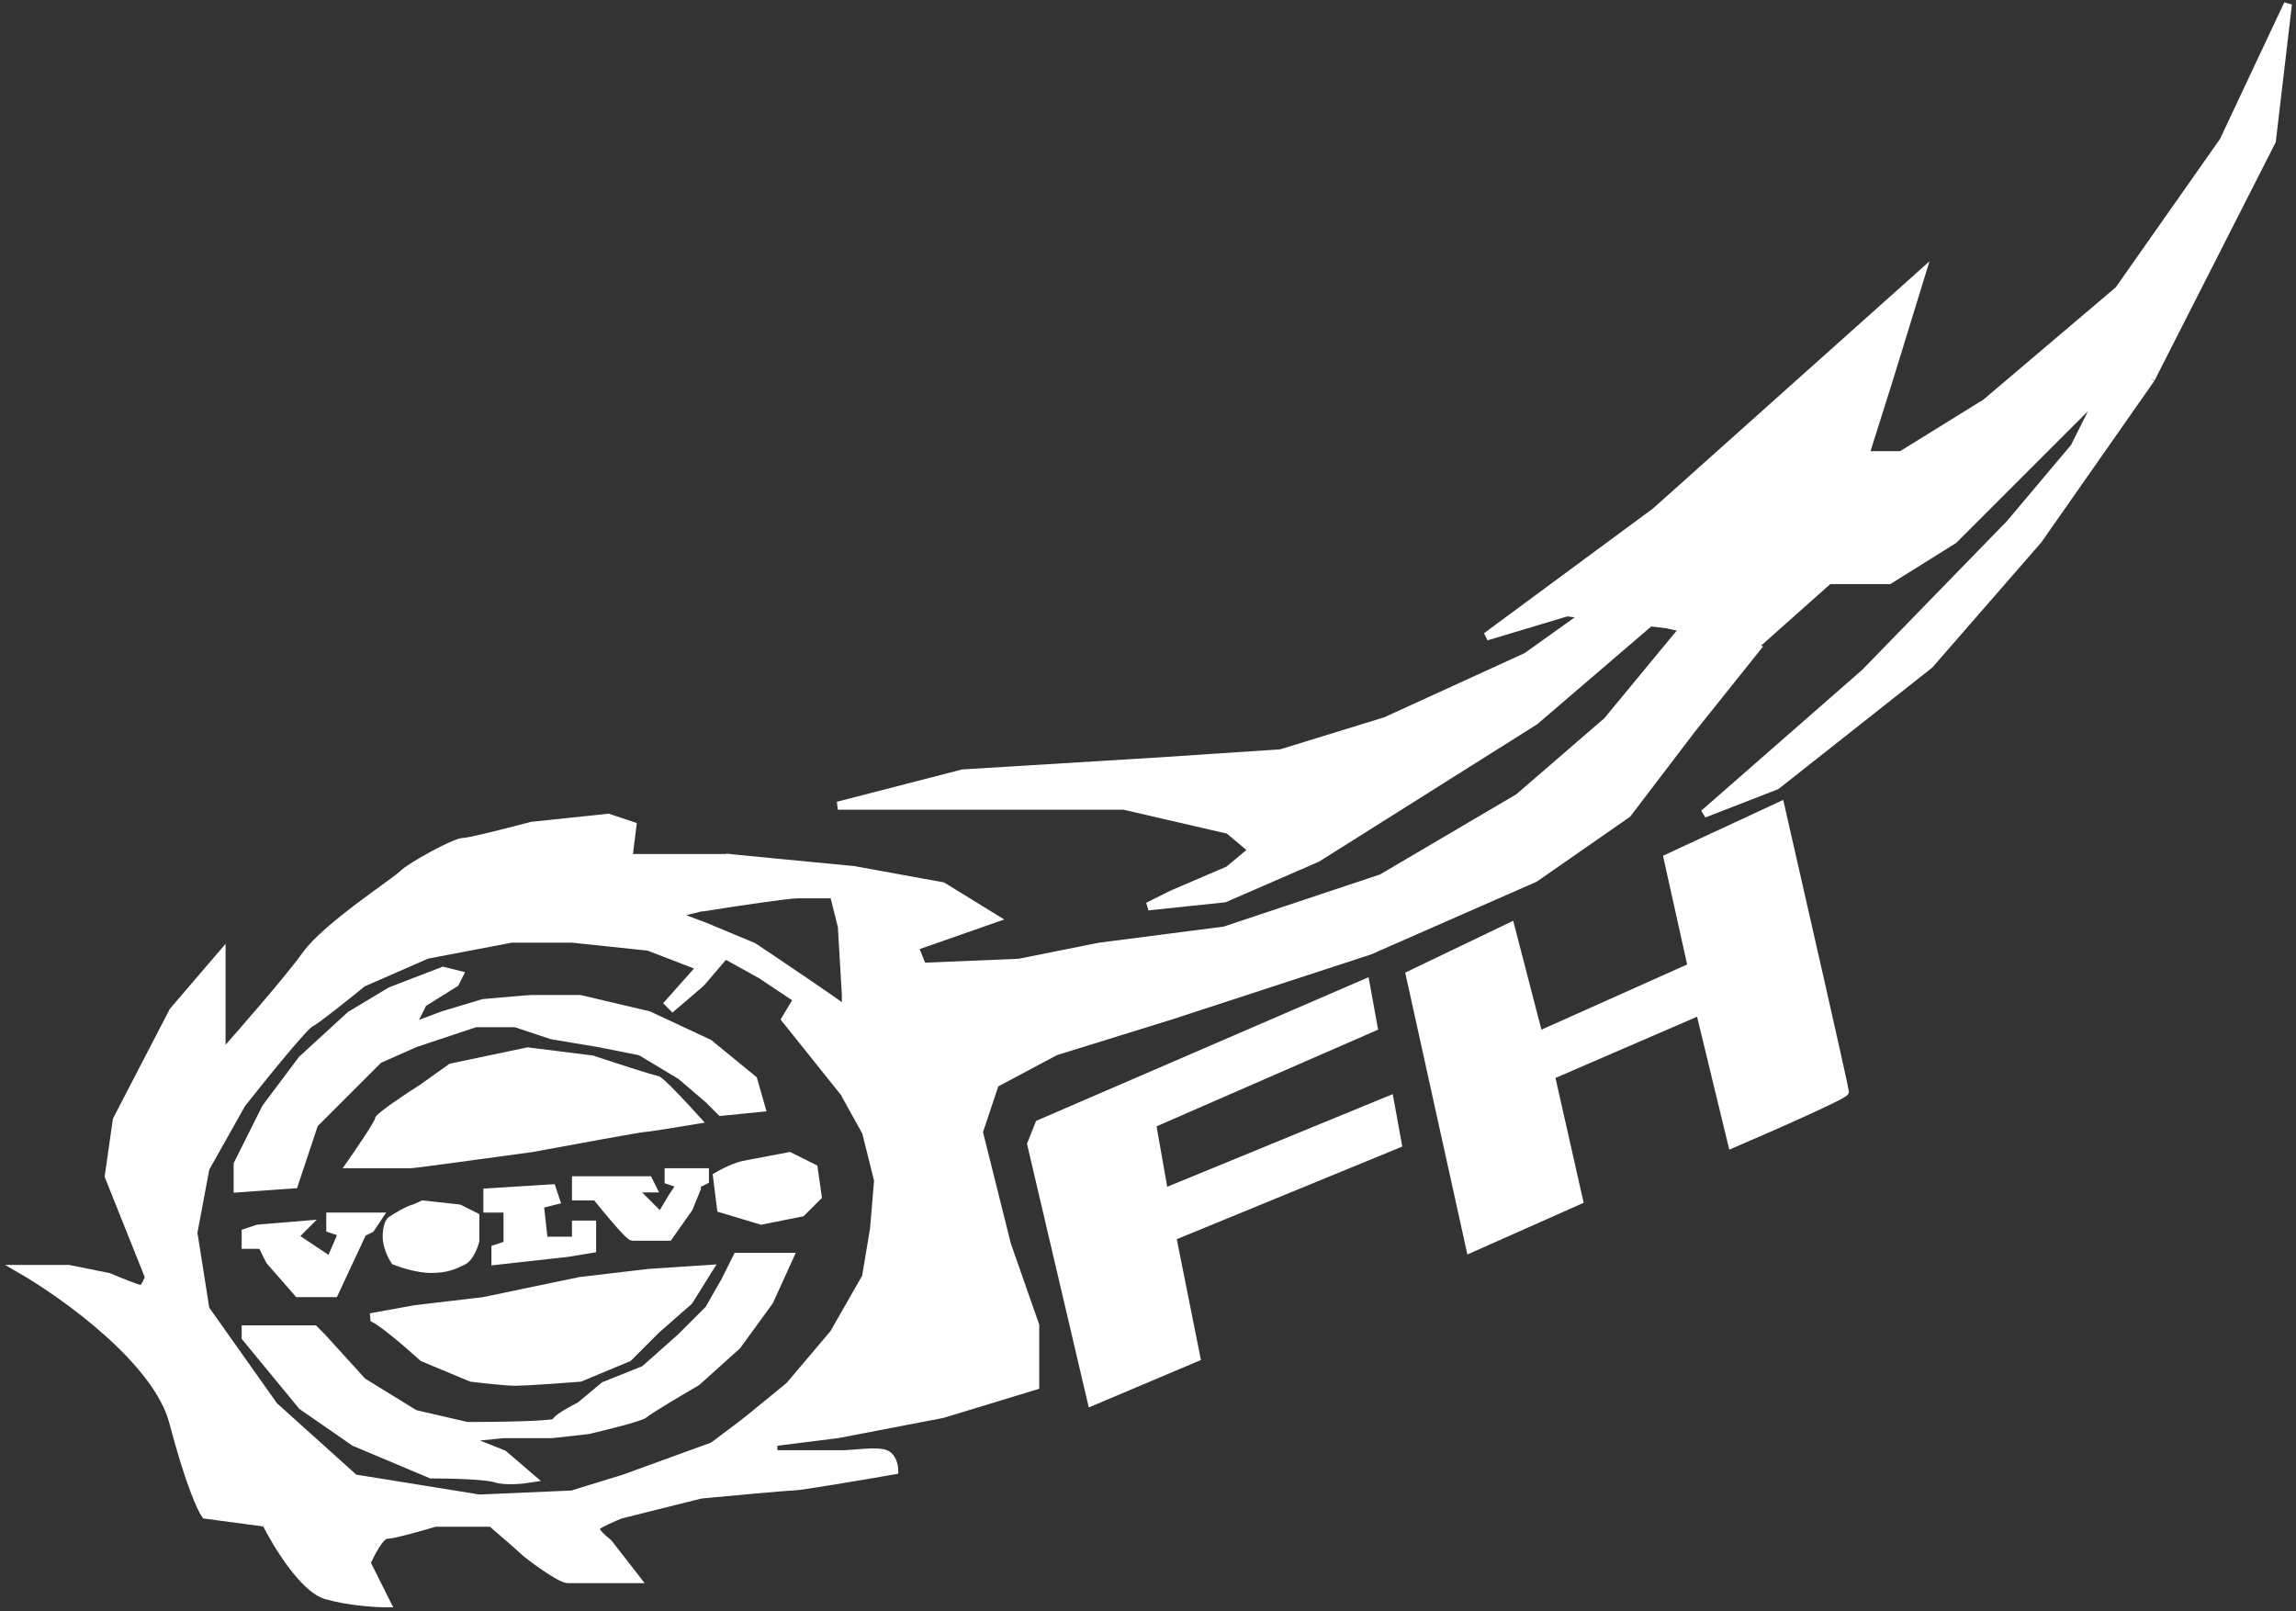 <svg width="285" height="200" viewBox="0 0 285 200" fill="none" xmlns="http://www.w3.org/2000/svg">
<rect x="0" y="0" width="285" height="200" fill="#333333" stroke="none"/>
<path d="M184.5 79L205.5 63.5L238.5 34L234.5 47L231.5 56.5H236L246.5 50L263 36L276 17.5L284 0.5L282 17.5L267 47L253 67L239.5 82.5L220.5 97.5L211.5 101L231.5 83.5L249.5 65L257.5 55.5L261 48.5L253 56.5L242.5 67L234.5 72H229H227L218 80L207 77.5L194.5 76L184.5 79Z" fill="white"/>
<path d="M267 47L282 17.5L284 0.5L276 17.5L263 36L246.5 50L236 56.5H231.5L234.5 47L238.5 34L205.5 63.5L184.5 79L194.5 76L207 77.5L218 80L227 72H229M267 47L261 48.5M267 47L253 67L239.5 82.5L220.5 97.5L211.5 101L231.5 83.5L249.5 65L257.5 55.5L261 48.5M261 48.5L253 56.5L242.5 67L234.5 72H229M229 72L206.5 69" stroke="white"/>
<path d="M189.5 81.5L196.5 76.5L204.5 77.5L190.5 89.5L163.5 106.5L152 111.5L142.5 112.5L145.5 111L152.5 108L155.5 105.5L152.5 103L139.5 100H117H104L119.5 96L144 94.5L159 93.5L172 89.5L189.5 81.5Z" fill="white"/>
<path d="M199.5 89.5L209 78L218 80.5L210 90.5L202 101L190.5 109L170 118L145.5 126L131 130.5L123.5 134.5L121.5 140.5L125 154.5L128.5 164.5V172L117 175.5L104 178L96 179L92.5 176.5L98 172L103.5 165.5L107.5 158.5L108.5 152.5L109 146.5L107.5 140.5L105 136V123.5L104.5 115L103.5 111H99C97.8 111 91.167 112 88 112.5L90.5 106.5L106 108L117 110L123.5 114L113.5 117.5L114.5 120L126.5 119.5L136.5 117.5L152 115.5L171.5 109L188.5 99L199.5 89.5Z" fill="white"/>
<path d="M189.5 81.5L196.5 76.5L204.5 77.5L190.5 89.5L163.5 106.5L152 111.5L142.5 112.5L145.5 111L152.5 108L155.5 105.5L152.5 103L139.5 100H117H104L119.5 96L144 94.5L159 93.5L172 89.5L189.5 81.5Z" stroke="white"/>
<path d="M199.5 89.5L209 78L218 80.5L210 90.5L202 101L190.5 109L170 118L145.5 126L131 130.5L123.5 134.5L121.5 140.5L125 154.5L128.5 164.5V172L117 175.5L104 178L96 179L92.5 176.5L98 172L103.5 165.5L107.5 158.5L108.5 152.5L109 146.5L107.5 140.5L105 136V123.5L104.5 115L103.5 111H99C97.8 111 91.167 112 88 112.5L90.5 106.5L106 108L117 110L123.5 114L113.5 117.5L114.5 120L126.5 119.5L136.5 117.5L152 115.5L171.5 109L188.5 99L199.5 89.5Z" stroke="white"/>
<path d="M48.5 123L55 120.5L57 121L56.5 122L52.5 124.5L51 127.5L55 126L60 124.5C61.833 124.333 65.6 124 66 124H72L80.5 126L88 129.5L93.5 134L94.5 137.5L89.5 138L88 136.5L84.5 133.5L79.5 130.5L74.5 129.5L68.5 128.5L64 127H59L51.5 129.5L47 131.5L39 139.5L36.5 147L29.5 147.5V144.5L33 137.5L37.5 131.5L43.5 126L48.5 123Z" fill="white"/>
<path d="M47 139C47 138.6 50.667 136.167 52.5 135L56 132.5L65.5 130.5L73.5 131.5C76 132.333 81.1 134 81.5 134C81.9 134 85 137.333 86.5 139C84.5 139.333 80.4 140 80 140C79.6 140 70.5 141.667 66 142.5C61.167 143.167 51.4 144.5 51 144.5H43.5C44.667 142.833 47 139.4 47 139Z" fill="white"/>
<path d="M37.5 174.5L30.5 166V165H39L40 166L45 171.5L51.5 175.5L58 177C61.667 177 69 176.9 69 176.5C69 176.1 71 175 72 174.5L75 172L80 170L84.5 166L88 162.5L90 159L91.5 156H98L95.5 161.5L91.5 167L86.5 171.5C84.5 172.667 80.4 175.1 80 175.5C79.6 175.9 75.167 177 73 177.5L68.5 178H62.5L57.5 178.5L62.5 180.5L66 183.5C65 183.667 62.7 183.9 61.5 183.5C60.3 183.1 55.667 183 53.5 183L44 179L37.5 174.5Z" fill="white"/>
<path d="M52.5 168.5C50.667 166.833 46.8 163.5 46 163.5L51.5 162.5L60 161.5L72 159L80.5 158L88 157.5L85.5 161.5L81.5 165L78 168.5L72 171C69.833 171.167 65.2 171.5 64 171.5C62.8 171.5 59.833 171.167 58.5 171L52.5 168.5Z" fill="white"/>
<path d="M30.5 154.5V154V153L32 152.5L38 152L36.5 153.5L41 156.5L42.5 153L41 152.5V151H43.5H47L46 152.5L45 153L41.5 160.5H37L33.5 156.5L32.5 154.5H30.5Z" fill="white"/>
<path d="M48 153.5C48 152.3 48.333 151.667 48.5 151.5C49.274 150.984 50.706 150.129 51.5 149.954L52.5 149.5L57 150L59 151V154C58.833 154.667 58.3 156.1 57.5 156.5C56.5 157 55.5 157.5 53.5 157.5C51.9 157.5 49.833 156.833 49 156.5C48.667 156 48 154.7 48 153.5Z" fill="white"/>
<path d="M63 150H60.5V148L68.5 147.5L69 149L67 149.5L67.5 154H71.5V152H73.5V155L70.5 155.5L66 156L61.5 156.5V155L63 154.5V150Z" fill="white"/>
<path d="M74 148.5H71.5V146.5H80.5L81 147.5H78.5L82 151L83.5 148.5L84.5 147L83 146.5V145.5H87.5V146.5L86.5 147V147.5L85.5 149.954L83 153.5H78.5C78.1 153.5 75.333 150.167 74 148.5Z" fill="white"/>
<path d="M89.5 150L89 146C89.725 145.565 91.31 144.75 92.5 144.547L98 143.5L101 145L101.5 148.5L99.5 150.5L94.5 151.5L89.5 150Z" fill="white"/>
<path d="M30.5 154V154.5M30.5 154.5H32.5L33.5 156.5L37 160.5H41.5L45 153L46 152.5L47 151H43.5H41V152.5L42.5 153L41 156.5L36.5 153.5L38 152L32 152.5L30.5 153V154.5ZM52 150C51.91 149.91 51.732 149.903 51.5 149.954M51.5 149.954C50.706 150.129 49.274 150.984 48.5 151.5C48.333 151.667 48 152.3 48 153.5C48 154.7 48.667 156 49 156.5C49.833 156.833 51.9 157.5 53.5 157.5C55.5 157.5 56.5 157 57.5 156.5C58.3 156.1 58.833 154.667 59 154V151L57 150L52.5 149.5L51.5 149.954ZM93 144.5C92.845 144.5 92.677 144.517 92.5 144.547M92.5 144.547C91.31 144.75 89.725 145.565 89 146L89.5 150L94.5 151.5L99.5 150.5L101.5 148.5L101 145L98 143.5L92.5 144.547ZM55 120.5L48.5 123L43.5 126L37.5 131.5L33 137.5L29.5 144.5V147.5L36.5 147L39 139.5L47 131.5L51.5 129.5L59 127H64L68.5 128.5L74.5 129.5L79.5 130.5L84.5 133.5L88 136.5L89.5 138L94.5 137.5L93.5 134L88 129.5L80.5 126L72 124C70.167 124 66.4 124 66 124C65.6 124 61.833 124.333 60 124.5L55 126L51 127.5L52.5 124.5L56.5 122L57 121L55 120.5ZM52.5 135C50.667 136.167 47 138.6 47 139C47 139.4 44.667 142.833 43.5 144.5C45.833 144.5 50.6 144.5 51 144.5C51.4 144.5 61.167 143.167 66 142.5C70.5 141.667 79.6 140 80 140C80.4 140 84.5 139.333 86.5 139C85 137.333 81.9 134 81.5 134C81.1 134 76 132.333 73.5 131.5L65.5 130.5L56 132.5L52.5 135ZM30.5 166L37.5 174.5L44 179L53.5 183C55.667 183 60.3 183.1 61.5 183.5C62.7 183.9 65 183.667 66 183.5L62.5 180.5L57.5 178.5L62.5 178H68.5L73 177.5C75.167 177 79.6 175.9 80 175.5C80.4 175.1 84.5 172.667 86.5 171.5L91.5 167L95.5 161.5L98 156H91.5L90 159L88 162.5L84.5 166L80 170L75 172L72 174.5C71 175 69 176.1 69 176.5C69 176.9 61.667 177 58 177L51.5 175.5L45 171.5L40 166L39 165H30.5V166ZM46 163.5C46.8 163.5 50.667 166.833 52.5 168.5L58.5 171C59.833 171.167 62.8 171.5 64 171.5C65.2 171.5 69.833 171.167 72 171L78 168.5L81.5 165L85.5 161.5L88 157.5L80.5 158L72 159L60 161.5L51.5 162.5L46 163.5ZM51.5 152L50.5 154C50.667 154.333 51.1 155.1 51.5 155.5C51.9 155.9 53.667 156 54.5 156L57 155V152.5L55.5 151.5H52.5L51.5 152ZM60.5 150H63V154.5L61.5 155V156.5L66 156L70.5 155.5L73.5 155V152H71.5V154H67.5L67 149.5L69 149L68.5 147.5L60.5 148V150ZM71.5 148.5H74C75.333 150.167 78.1 153.5 78.5 153.5C78.9 153.5 81.667 153.5 83 153.5L85.5 149.954L86.5 147.5V147L87.5 146.5V145.5H83V146.5L84.5 147L83.5 148.5L82 151L78.5 147.5H81L80.5 146.5H71.5V148.5ZM92 147L93.5 149L96 149.5L97.5 148V146L95.5 145.5L92.5 146L92 147Z" stroke="white"/>
<path d="M78 106.5H90L87.5 112.5L83.5 113.5L87.5 115L93.5 117.5C97.5 120.167 105.7 125.7 106.5 126.5C107.3 127.3 106.167 133.5 105.5 136.5L97.5 126.5L99 124L94.5 121L90 118.5L87 122L83.5 125L83 124.5L87 120L80.5 117.5L71 116.5H63.5L53 118.5L45 122C43.167 123.5 39.3 126.6 38.5 127C37.7 127.4 32.5 133.833 30 137L25.5 145L24 153L25.5 162.5L34 174.5L44 183.5L59.5 186L71 185.5L77.5 183.5L88.5 179.5L92.5 176.5L96 179.5V180.5H104.5C106 180.5 109 180 110 180.5C110.8 180.9 111 182 111 182.5C107.167 183.167 99.3 184.5 98.5 184.5C97.7 184.5 90.5 185.167 87 185.5L77 188C76.167 188.333 74.4 189.1 74 189.5C73.6 189.9 74.833 191 75.5 191.5L79 196H70.5C69.5 196 65.5 193 65 192.5C64.6 192.1 62.167 190 61 189H54C52.333 189.5 48.8 190.5 48 190.5C47.2 190.5 46 192.833 45.5 194L48 199C46.667 199 43.3 198.8 40.5 198C37.7 197.2 34.333 191.667 33 189L25.5 188C25 187.333 23.5 184.1 21.5 176.5C19.5 168.9 8 160.667 2.5 157.5H8.5L13.5 158.5C14.667 159 17.1 160 17.5 160C17.9 160 18.333 159 18.5 158.5L13.5 146L14.5 139L21.5 125.5L27.5 118.5V121V131C30.167 128 36 121.3 38 118.5C40.5 115 49 109.5 50 108.5C51 107.5 56.5 104.5 57.5 104.5C58.3 104.5 63.5 103.167 66 102.5L75.5 101.5L78.5 102.5L78 106.5Z" fill="white"/>
<path d="M135.5 174L128 142L129 139.5L169.5 122L170.5 127.5L143 139.5L144.5 148L172.5 136.5L173.5 142L145.5 153.5L148.5 168.5L135.5 174Z" fill="white"/>
<path d="M182.5 155L175 121L187.5 115L191 128.5L210 120L207 106.5L221 100C223.667 111.667 229 135.1 229 135.5C229 135.9 219.667 140 215 142L211 125.5L192.5 133.5L196 149L182.5 155Z" fill="white"/>
<path d="M78 106.5H90L87.5 112.5L83.5 113.5L87.5 115L93.5 117.5C97.5 120.167 105.7 125.7 106.5 126.5C107.3 127.3 106.167 133.5 105.5 136.5L97.5 126.5L99 124L94.5 121L90 118.5L87 122L83.5 125L83 124.5L87 120L80.5 117.5L71 116.5H63.5L53 118.5L45 122C43.167 123.5 39.3 126.6 38.5 127C37.7 127.4 32.5 133.833 30 137L25.5 145L24 153L25.5 162.5L34 174.5L44 183.5L59.5 186L71 185.5L77.5 183.5L88.5 179.5L92.5 176.5L96 179.5V180.5H104.5C106 180.5 109 180 110 180.5C110.8 180.9 111 182 111 182.5C107.167 183.167 99.3 184.5 98.5 184.5C97.7 184.5 90.5 185.167 87 185.5L77 188C76.167 188.333 74.4 189.1 74 189.5C73.6 189.9 74.833 191 75.5 191.5L79 196H70.5C69.5 196 65.5 193 65 192.5C64.6 192.1 62.167 190 61 189H54C52.333 189.5 48.8 190.5 48 190.5C47.2 190.5 46 192.833 45.5 194L48 199C46.667 199 43.3 198.8 40.5 198C37.7 197.2 34.333 191.667 33 189L25.5 188C25 187.333 23.5 184.1 21.5 176.5C19.5 168.9 8 160.667 2.5 157.5H8.5L13.5 158.5C14.667 159 17.1 160 17.5 160C17.9 160 18.333 159 18.5 158.5L13.5 146L14.5 139L21.5 125.5L27.5 118.5V121V131C30.167 128 36 121.3 38 118.5C40.5 115 49 109.5 50 108.5C51 107.5 56.5 104.5 57.5 104.5C58.3 104.5 63.5 103.167 66 102.5L75.5 101.5L78.5 102.5L78 106.5Z" stroke="white"/>
<path d="M135.5 174L128 142L129 139.5L169.5 122L170.5 127.5L143 139.5L144.5 148L172.5 136.5L173.5 142L145.5 153.5L148.5 168.5L135.5 174Z" stroke="white"/>
<path d="M182.5 155L175 121L187.5 115L191 128.5L210 120L207 106.5L221 100C223.667 111.667 229 135.1 229 135.5C229 135.9 219.667 140 215 142L211 125.5L192.5 133.5L196 149L182.5 155Z" stroke="white"/>
</svg>
